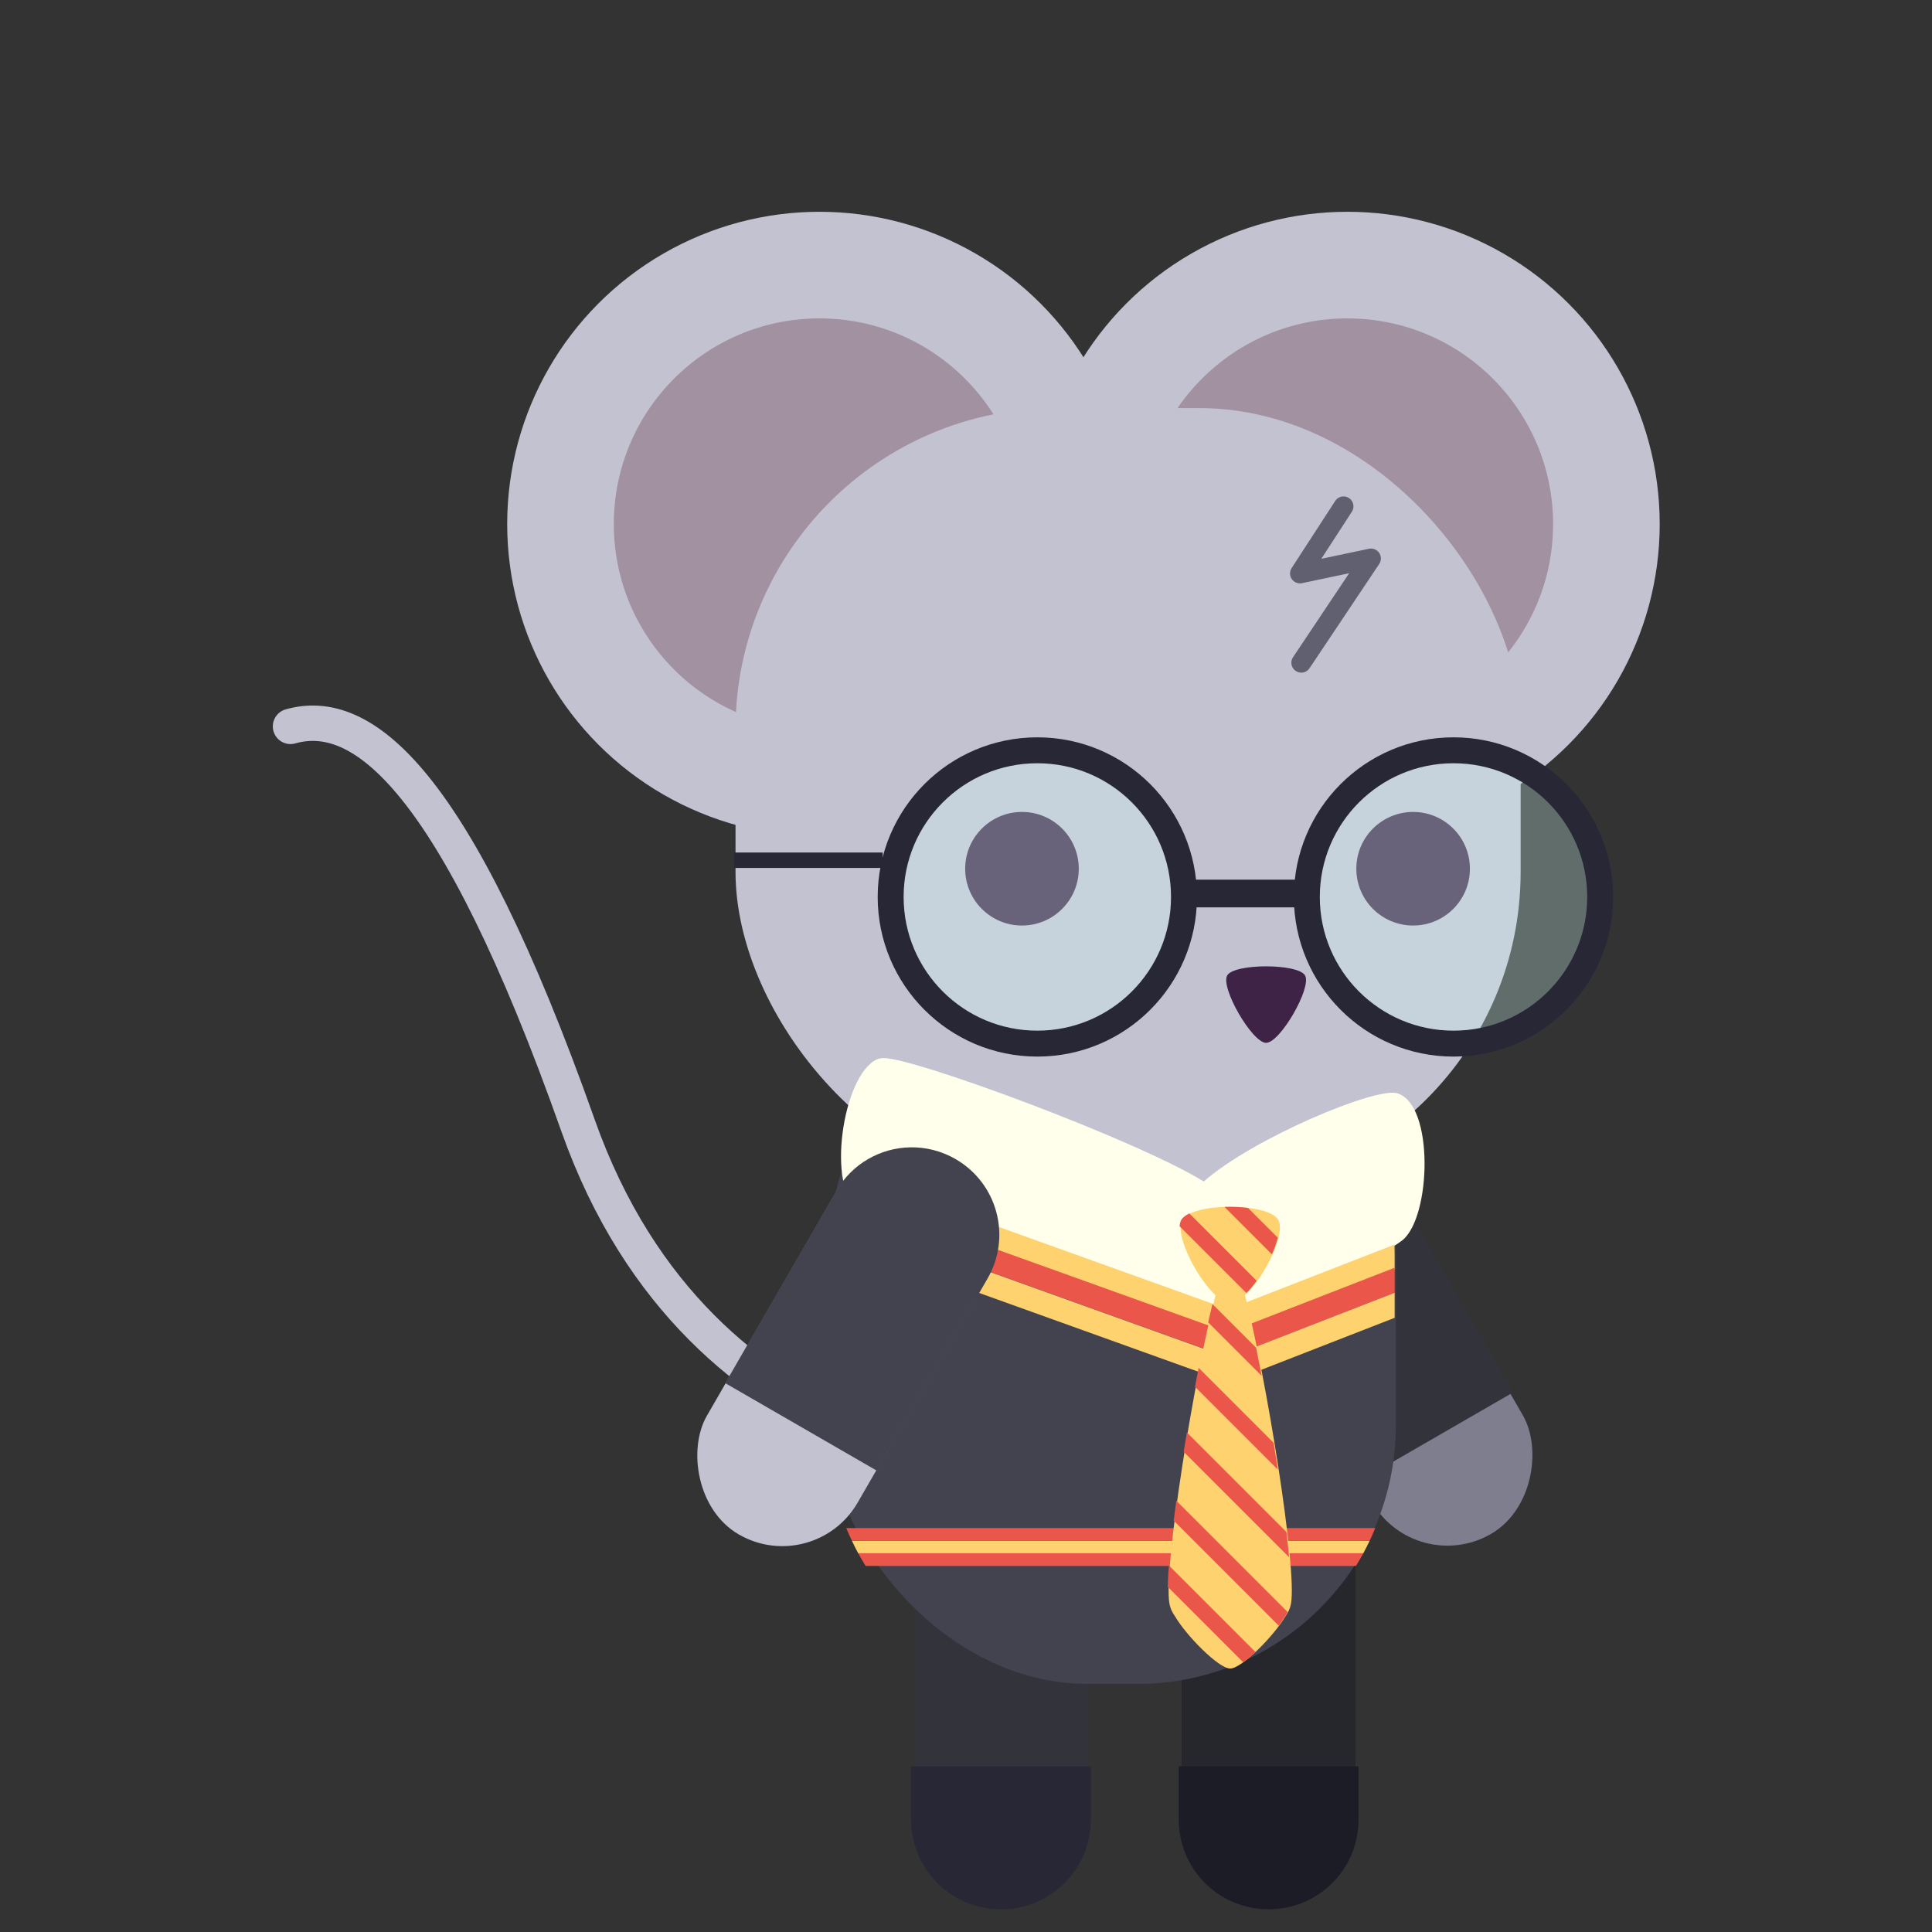 <?xml version="1.0" encoding="UTF-8" standalone="no"?>
<!-- Created with Inkscape (http://www.inkscape.org/) -->

<svg
   width="128"
   height="128"
   viewBox="0 0 33.867 33.867"
   version="1.1"
   id="svg1307"
   inkscape:version="1.1.2 (0a00cf5339, 2022-02-04)"
   sodipodi:docname="mouse-potter.svg"
   inkscape:export-filename="/home/henrique/Pictures/Moon Cheeser database/Harry Mouse.png"
   inkscape:export-xdpi="96.000008"
   inkscape:export-ydpi="96.000008"
   xmlns:inkscape="http://www.inkscape.org/namespaces/inkscape"
   xmlns:sodipodi="http://sodipodi.sourceforge.net/DTD/sodipodi-0.dtd"
   xmlns="http://www.w3.org/2000/svg"
   xmlns:svg="http://www.w3.org/2000/svg"
   xmlns:rdf="http://www.w3.org/1999/02/22-rdf-syntax-ns#"
   xmlns:cc="http://creativecommons.org/ns#"
   xmlns:dc="http://purl.org/dc/elements/1.1/">
  <rect x="0" y="0" width="33.867" height="33.867" fill="#333333" stroke="none"/>
  <defs
     id="defs1301">
    <inkscape:path-effect
       effect="powerstroke"
       id="path-effect126865"
       is_visible="true"
       lpeversion="1"
       offset_points="0.366,0.658 | 0.737,1.539 | 0.914,0.738"
       not_jump="false"
       sort_points="true"
       interpolator_type="CentripetalCatmullRom"
       interpolator_beta="0.2"
       start_linecap_type="zerowidth"
       linejoin_type="round"
       miter_limit="4"
       scale_width="1"
       end_linecap_type="zerowidth" />
    <inkscape:path-effect
       effect="skeletal"
       id="path-effect114945"
       is_visible="true"
       lpeversion="1"
       pattern="M 0,4.992 C 0,2.236 2.236,0 4.992,0 c 2.756,0 4.992,2.236 4.992,4.992 0,2.756 -2.236,4.992 -4.992,4.992 C 2.236,9.984 0,7.748 0,4.992 Z"
       copytype="single_stretched"
       prop_scale="1"
       scale_y_rel="false"
       spacing="0"
       normal_offset="0"
       tang_offset="0"
       prop_units="false"
       vertical_pattern="false"
       hide_knot="false"
       fuse_tolerance="0" />
    <inkscape:path-effect
       effect="skeletal"
       id="path-effect95947"
       is_visible="true"
       lpeversion="1"
       pattern="M 0,4.992 C 0,2.236 2.236,0 4.992,0 c 2.756,0 4.992,2.236 4.992,4.992 0,2.756 -2.236,4.992 -4.992,4.992 C 2.236,9.984 0,7.748 0,4.992 Z"
       copytype="single_stretched"
       prop_scale="1"
       scale_y_rel="false"
       spacing="0"
       normal_offset="0"
       tang_offset="0"
       prop_units="false"
       vertical_pattern="false"
       hide_knot="false"
       fuse_tolerance="0" />
    <inkscape:path-effect
       effect="skeletal"
       id="path-effect91934"
       is_visible="true"
       lpeversion="1"
       pattern="M 0,4.992 C 0,2.236 2.236,0 4.992,0 c 2.756,0 4.992,2.236 4.992,4.992 0,2.756 -2.236,4.992 -4.992,4.992 C 2.236,9.984 0,7.748 0,4.992 Z"
       copytype="single_stretched"
       prop_scale="1"
       scale_y_rel="false"
       spacing="0"
       normal_offset="0"
       tang_offset="0"
       prop_units="false"
       vertical_pattern="false"
       hide_knot="false"
       fuse_tolerance="0" />
    <inkscape:path-effect
       effect="skeletal"
       id="path-effect91930"
       is_visible="true"
       lpeversion="1"
       pattern="M 0,4.992 C 0,2.236 2.236,0 4.992,0 c 2.756,0 4.992,2.236 4.992,4.992 0,2.756 -2.236,4.992 -4.992,4.992 C 2.236,9.984 0,7.748 0,4.992 Z"
       copytype="single_stretched"
       prop_scale="1"
       scale_y_rel="false"
       spacing="0"
       normal_offset="0"
       tang_offset="0"
       prop_units="false"
       vertical_pattern="false"
       hide_knot="false"
       fuse_tolerance="0" />
    <inkscape:path-effect
       effect="skeletal"
       id="path-effect91926"
       is_visible="true"
       lpeversion="1"
       pattern="M 0,4.992 C 0,2.236 2.236,0 4.992,0 c 2.756,0 4.992,2.236 4.992,4.992 0,2.756 -2.236,4.992 -4.992,4.992 C 2.236,9.984 0,7.748 0,4.992 Z"
       copytype="single_stretched"
       prop_scale="1"
       scale_y_rel="false"
       spacing="0"
       normal_offset="0"
       tang_offset="0"
       prop_units="false"
       vertical_pattern="false"
       hide_knot="false"
       fuse_tolerance="0" />
  </defs>
  <sodipodi:namedview
     id="base"
     pagecolor="#282828"
     bordercolor="#666666"
     borderopacity="1.0"
     inkscape:pageopacity="0"
     inkscape:pageshadow="2"
     inkscape:zoom="3.959798"
     inkscape:cx="18.814091"
     inkscape:cy="69.321718"
     inkscape:document-units="mm"
     inkscape:current-layer="layer1"
     showgrid="true"
     inkscape:window-width="1920"
     inkscape:window-height="1022"
     inkscape:window-x="0"
     inkscape:window-y="30"
     inkscape:window-maximized="1"
     units="px"
     inkscape:snap-bbox="false"
     inkscape:bbox-nodes="true"
     inkscape:snap-page="true"
     inkscape:snap-nodes="true"
     inkscape:bbox-paths="false"
     inkscape:snap-global="false"
     inkscape:snap-bbox-midpoints="false"
     inkscape:snap-others="false"
     showguides="true"
     inkscape:guide-bbox="true"
     inkscape:snap-grids="false"
     inkscape:snap-to-guides="true"
     inkscape:pagecheckerboard="0"
     inkscape:object-paths="true"
     inkscape:snap-intersection-paths="true"
     inkscape:snap-smooth-nodes="true"
     inkscape:snap-midpoints="true">
    <inkscape:grid
       type="xygrid"
       id="grid883"
       empspacing="4" />
    <sodipodi:guide
       position="33.867,50.8"
       orientation="1,0"
       id="guide877"
       inkscape:locked="false" />
  </sodipodi:namedview>
  <g
     inkscape:label="Layer 1"
     inkscape:groupmode="layer"
     id="layer1"
     transform="translate(0,-263.133)">
    <g
       id="g1044"
       transform="matrix(1.546,0,0,1.546,38.223,-162.601)">
      <path
         sodipodi:type="star"
         style="opacity:1;fill:#ffffff;fill-opacity:1;stroke:none;stroke-width:3;stroke-linecap:round;stroke-linejoin:round;stroke-miterlimit:4;stroke-dasharray:none;stroke-opacity:1;paint-order:fill markers stroke"
         id="path145265"
         inkscape:flatsided="true"
         sodipodi:sides="3"
         sodipodi:cx="-133.79944"
         sodipodi:cy="38.300503"
         sodipodi:r1="9.1112185"
         sodipodi:r2="4.5556092"
         sodipodi:arg1="1.5707963"
         sodipodi:arg2="2.6179939"
         inkscape:rounded="0.12"
         inkscape:randomized="0"
         transform="matrix(0.351,0,0,0.218,35.463,283.237)"
         inkscape:transform-center-y="0.36220731"
         d="m -133.799,47.412 c -1.894,0 -8.837,-12.027 -7.891,-13.667 0.947,-1.64 14.834,-1.64 15.781,-1e-6 0.947,1.64 -5.997,13.667 -7.891,13.667 z" />
      <rect
         ry="0.986"
         y="292.094"
         x="-11.326"
         height="4.906"
         width="1.973"
         id="rect1181"
         style="fill:#26262d;fill-opacity:1;stroke:none;stroke-width:0.401;stroke-linecap:square;stroke-linejoin:bevel;stroke-miterlimit:4;stroke-dasharray:none;stroke-dashoffset:0;stroke-opacity:0.979;paint-order:normal" />
      <rect
         style="fill:#33333c;fill-opacity:1;stroke:none;stroke-width:0.401;stroke-linecap:square;stroke-linejoin:bevel;stroke-miterlimit:4;stroke-dasharray:none;stroke-dashoffset:0;stroke-opacity:0.979;paint-order:normal"
         id="rect140737"
         width="1.973"
         height="4.906"
         x="-14.361"
         y="292.094"
         ry="0.986" />
      <path
         style="fill:none;stroke:#c2c2d1;stroke-width:0.401;stroke-linecap:round;stroke-linejoin:miter;stroke-miterlimit:4;stroke-dasharray:none;stroke-opacity:1"
         d="m -13.014,292.053 c 0,0 -3.75,0.057 -5.155,-3.912 -1.405,-3.969 -2.456,-4.755 -3.261,-4.527"
         id="path1179"
         inkscape:connector-curvature="0"
         inkscape:transform-center-x="31.376121"
         inkscape:transform-center-y="-50.530738" />
      <g
         id="g123613">
        <rect
           transform="matrix(-0.866,0.5,0.5,0.866,0,0)"
           style="fill:#7e7e8f;fill-opacity:1;stroke:none;stroke-width:0.401;stroke-linecap:square;stroke-linejoin:bevel;stroke-miterlimit:4;stroke-dasharray:none;stroke-dashoffset:0;stroke-opacity:0.979;paint-order:normal"
           id="rect1183"
           width="1.973"
           height="4.906"
           x="152.177"
           y="244.735"
           ry="0.986" />
        <path
           id="path100985"
           style="fill:#33333c;fill-opacity:1;stroke:none;stroke-width:0.266;stroke-linecap:round;stroke-linejoin:round;stroke-miterlimit:4;stroke-dasharray:none;stroke-opacity:1;paint-order:fill markers stroke"
           d="m -9.66,288.491 c 0.334,0.007 0.656,0.184 0.836,0.496 l 1.258,2.178 -1.716,0.991 -1.258,-2.178 c -0.274,-0.475 -0.112,-1.079 0.363,-1.354 0.163,-0.094 0.342,-0.137 0.517,-0.133 z" />
      </g>
      <rect
         style="fill:#43434f;fill-opacity:1;stroke:none;stroke-width:0.401;stroke-linecap:square;stroke-linejoin:bevel;stroke-miterlimit:4;stroke-dasharray:none;stroke-dashoffset:0;stroke-opacity:0.979;paint-order:normal"
         id="rect1187"
         width="6.427"
         height="7.84"
         x="-15.324"
         y="286.631"
         ry="2.931" />
      <circle
         r="3.541"
         cy="281.32"
         cx="-15.432"
         id="circle1189"
         style="fill:#c2c2d1;fill-opacity:1;stroke:none;stroke-width:0.401;stroke-linecap:square;stroke-linejoin:bevel;stroke-miterlimit:4;stroke-dasharray:none;stroke-dashoffset:0;stroke-opacity:0.979;paint-order:normal" />
      <circle
         style="fill:#a191a1;fill-opacity:1;stroke:none;stroke-width:0.401;stroke-linecap:square;stroke-linejoin:bevel;stroke-miterlimit:4;stroke-dasharray:none;stroke-dashoffset:0;stroke-opacity:0.979;paint-order:normal"
         id="circle1191"
         cx="-15.432"
         cy="281.32"
         r="2.332" />
      <circle
         style="fill:#c2c2d1;fill-opacity:1;stroke:none;stroke-width:0.401;stroke-linecap:square;stroke-linejoin:bevel;stroke-miterlimit:4;stroke-dasharray:none;stroke-dashoffset:0;stroke-opacity:0.979;paint-order:normal"
         id="circle1195"
         cx="-9.446"
         cy="281.32"
         r="3.541" />
      <circle
         r="2.332"
         cy="281.32"
         cx="-9.446"
         id="circle1197"
         style="fill:#a191a1;fill-opacity:1;stroke:none;stroke-width:0.401;stroke-linecap:square;stroke-linejoin:bevel;stroke-miterlimit:4;stroke-dasharray:none;stroke-dashoffset:0;stroke-opacity:0.979;paint-order:normal" />
      <rect
         style="fill:#c2c2d1;fill-opacity:1;stroke:none;stroke-width:0.401;stroke-linecap:square;stroke-linejoin:bevel;stroke-miterlimit:4;stroke-dasharray:none;stroke-dashoffset:0;stroke-opacity:0.979;paint-order:normal"
         id="rect1205"
         width="8.902"
         height="8.902"
         x="-16.384"
         y="280.005"
         ry="3.642" />
      <g
         id="g32518"
         transform="matrix(0.725,0,0,0.635,3.294,118.759)">
        <path
           id="path31846"
           style="fill:#ffffeb;stroke-width:6.712;stroke-linecap:round;stroke-linejoin:round;paint-order:fill markers stroke"
           inkscape:transform-center-x="-0.50655409"
           inkscape:transform-center-y="0.0003469388"
           d="m -55.149,92.014 c -0.107,0.004 -0.196,0.02 -0.266,0.051 -1.491,0.66 -2.179,5.504 -0.77,6.285 0.959,0.531 12.309,4.183 15.696,4.047 2.682,-0.03 6.773,-2.143 7.517,-2.724 1.242,-0.97 1.374,-5.741 -0.223,-6.182 -0.937,-0.259 -6.169,1.898 -8.259,3.708 -2.852,-1.737 -12.445,-5.231 -13.696,-5.185 z"
           transform="matrix(0.366,0,0,0.425,-4.647,226.431)"
           sodipodi:nodetypes="ssscsscs" />
      </g>
      <g
         id="g73037">
        <circle
           style="fill:#3e2347;fill-opacity:1;stroke:none;stroke-width:0.401;stroke-linecap:square;stroke-linejoin:bevel;stroke-miterlimit:4;stroke-dasharray:none;stroke-dashoffset:0;stroke-opacity:0.979;paint-order:normal"
           id="circle1207"
           cx="-13.136"
           cy="285.228"
           r="0.644" />
        <circle
           r="0.644"
           cy="285.228"
           cx="-8.701"
           id="circle1209"
           style="fill:#3e2347;fill-opacity:1;stroke:none;stroke-width:0.401;stroke-linecap:square;stroke-linejoin:bevel;stroke-miterlimit:4;stroke-dasharray:none;stroke-dashoffset:0;stroke-opacity:0.979;paint-order:normal" />
      </g>
      <path
         sodipodi:type="star"
         style="opacity:1;fill:#3e2347;fill-opacity:1;stroke:none;stroke-width:2.363;stroke-linecap:square;stroke-linejoin:bevel;stroke-miterlimit:4;stroke-dasharray:none;stroke-dashoffset:0;stroke-opacity:0.979;paint-order:normal"
         id="path1211"
         sodipodi:sides="3"
         sodipodi:cx="-45.408615"
         sodipodi:cy="234.57965"
         sodipodi:r1="2.997191"
         sodipodi:r2="1.4985955"
         sodipodi:arg1="1.5707963"
         sodipodi:arg2="2.6179939"
         inkscape:flatsided="true"
         inkscape:rounded="0.18"
         inkscape:randomized="0"
         inkscape:transform-center-x="-6.3665075e-06"
         inkscape:transform-center-y="1.0312406"
         d="m -45.409,237.577 c -0.934,0 -3.063,-3.687 -2.596,-4.496 0.467,-0.809 4.724,-0.809 5.191,0 0.467,0.809 -1.661,4.496 -2.596,4.496 z"
         transform="matrix(0.17,0,0,0.17,-2.648,246.814)" />
      <path
         style="color:#000000;fill:#000000;fill-opacity:0;stroke-width:0.122;stroke-linecap:round;stroke-linejoin:round;-inkscape-stroke:none;paint-order:fill markers stroke"
         d="m -17.239,284.579 h 0.003 v 1.489 h -0.003 z"
         id="path114035" />
      <path
         style="color:#000000;fill:#000000;fill-opacity:0;stroke-width:0.282;stroke-linecap:round;stroke-linejoin:round;-inkscape-stroke:none;paint-order:fill markers stroke"
         d="m -16.766,284.442 a 0.445,0.445 0 0 1 -0.441,0.188 0.445,0.445 0 0 1 -0.356,-0.322 0.445,0.445 0 0 1 0.143,-0.458"
         id="path114041" />
      <path
         id="rect14135"
         style="fill:#272736;fill-opacity:1;stroke:none;stroke-width:2.736;stroke-linecap:round;stroke-linejoin:round;paint-order:fill markers stroke"
         d="m -14.394,295.406 v 0.601 c 0,0.565 0.455,1.02 1.02,1.02 0.565,0 1.019,-0.455 1.019,-1.02 v -0.601 z" />
      <path
         id="path16467"
         style="fill:#1c1c27;fill-opacity:1;stroke:none;stroke-width:2.736;stroke-linecap:round;stroke-linejoin:round;paint-order:fill markers stroke"
         d="m -11.359,295.406 v 0.601 c 0,0.565 0.455,1.02 1.02,1.02 0.565,0 1.019,-0.455 1.019,-1.02 v -0.601 z" />
      <path
         id="path49206"
         style="color:#000000;fill:#ffd270;fill-opacity:1;stroke-width:3.78;-inkscape-stroke:none"
         d="m -51.468,98.379 -0.326,0.945 11.062,3.976 7.107,-2.771 v -0.641 c 0,-0.143 -0.003,-0.286 -0.008,-0.428 l -7.115,2.77 z"
         transform="matrix(0.265,0,0,0.265,0,263.133)"
         sodipodi:nodetypes="ccccsccc" />
      <path
         id="path50595"
         style="color:#000000;fill:#eb564b;fill-opacity:1;stroke-width:3.78;-inkscape-stroke:none"
         d="m -51.468,99.371 -0.326,0.945 11.062,3.976 7.107,-2.771 v -1.072 l -7.123,2.773 z"
         transform="matrix(0.265,0,0,0.265,0,263.133)"
         sodipodi:nodetypes="ccccccc" />
      <path
         id="path52198"
         style="color:#000000;fill:#ffd270;fill-opacity:1;stroke-width:3.78;-inkscape-stroke:none"
         d="m -51.468,100.442 -0.326,0.945 11.062,3.976 7.107,-2.771 v -1.072 l -7.123,2.773 z"
         transform="matrix(0.265,0,0,0.265,0,263.133)"
         sodipodi:nodetypes="ccccccc" />
      <g
         id="g72953"
         transform="translate(0.174,0.32)">
        <circle
           style="fill:#d2fff7;fill-opacity:0.288;stroke:#272736;stroke-width:0.294;stroke-linecap:round;stroke-linejoin:round;stroke-miterlimit:4;stroke-dasharray:none;stroke-opacity:1;paint-order:fill markers stroke"
           id="path56584"
           cx="-13.136"
           cy="285.228"
           r="1.663" />
        <circle
           style="fill:#d2fff7;fill-opacity:0.288;stroke:#272736;stroke-width:0.294;stroke-linecap:round;stroke-linejoin:round;stroke-miterlimit:4;stroke-dasharray:none;stroke-opacity:1;paint-order:fill markers stroke"
           id="circle72949"
           cx="-8.417"
           cy="285.228"
           r="1.663" />
      </g>
      <rect
         style="fill:#272736;fill-opacity:1;stroke:none;stroke-width:0.168;stroke-linecap:round;stroke-linejoin:round;stroke-miterlimit:4;stroke-dasharray:none;stroke-opacity:1;paint-order:fill markers stroke"
         id="rect73127"
         width="1.682"
         height="0.175"
         x="-16.397"
         y="285.044" />
      <rect
         style="fill:#272736;fill-opacity:1;stroke:none;stroke-width:0.209;stroke-linecap:round;stroke-linejoin:round;stroke-miterlimit:4;stroke-dasharray:none;stroke-opacity:1;paint-order:fill markers stroke"
         id="rect76602"
         width="1.466"
         height="0.314"
         x="-11.294"
         y="285.352" />
      <path
         style="fill:none;stroke:#606070;stroke-width:0.225;stroke-linecap:round;stroke-linejoin:round;stroke-miterlimit:4;stroke-dasharray:none;stroke-opacity:1"
         d="m -9.49,281.119 -0.494,0.761 0.805,-0.17 -0.79,1.182"
         id="path76717" />
      <g
         id="g123603">
        <rect
           ry="0.986"
           y="256.819"
           x="131.245"
           height="4.906"
           width="1.973"
           id="rect1203"
           style="fill:#c2c2d1;fill-opacity:1;stroke:none;stroke-width:0.401;stroke-linecap:square;stroke-linejoin:bevel;stroke-miterlimit:4;stroke-dasharray:none;stroke-dashoffset:0;stroke-opacity:0.979;paint-order:normal"
           transform="rotate(30)" />
        <path
           id="rect99591"
           style="fill:#43434f;fill-opacity:1;stroke:none;stroke-width:0.266;stroke-linecap:round;stroke-linejoin:round;stroke-miterlimit:4;stroke-dasharray:none;stroke-opacity:1;paint-order:fill markers stroke"
           d="m -14.406,288.387 c -0.334,0.007 -0.656,0.184 -0.836,0.496 l -1.258,2.178 1.716,0.991 1.258,-2.178 c 0.274,-0.475 0.112,-1.079 -0.363,-1.354 -0.163,-0.094 -0.342,-0.137 -0.517,-0.133 z" />
      </g>
      <path
         id="rect104447"
         style="fill:#ffd270;fill-opacity:1;stroke:none;stroke-width:0.749;stroke-linecap:round;stroke-linejoin:round;stroke-miterlimit:4;stroke-dasharray:none;stroke-opacity:1;paint-order:fill markers stroke"
         d="m -56.848,112.129 c 0.087,0.182 0.175,0.363 0.271,0.539 h 21.611 c 0.096,-0.177 0.187,-0.357 0.273,-0.539 z"
         transform="matrix(0.265,0,0,0.265,0,263.133)" />
      <path
         id="rect109868"
         style="fill:#eb564b;fill-opacity:1;stroke:none;stroke-width:0.749;stroke-linecap:round;stroke-linejoin:round;stroke-miterlimit:4;stroke-dasharray:none;stroke-opacity:1;paint-order:fill markers stroke"
         d="m -57.088,111.588 c 0.075,0.183 0.156,0.363 0.24,0.541 h 22.156 c 0.084,-0.178 0.163,-0.358 0.238,-0.541 z"
         transform="matrix(0.265,0,0,0.265,0,263.133)" />
      <path
         id="rect111510"
         style="fill:#eb564b;fill-opacity:1;stroke:none;stroke-width:0.749;stroke-linecap:round;stroke-linejoin:round;stroke-miterlimit:4;stroke-dasharray:none;stroke-opacity:1;paint-order:fill markers stroke"
         d="m -56.576,112.668 c 0.1,0.183 0.207,0.364 0.316,0.541 h 20.979 c 0.11,-0.177 0.217,-0.358 0.316,-0.541 z"
         transform="matrix(0.265,0,0,0.265,0,263.133)" />
      <g
         id="g116524"
         transform="matrix(0.442,0,0,0.442,-4.792,172.495)">
        <path
           id="path111543"
           style="fill:#ffd270;fill-opacity:1;stroke:none;stroke-width:0.209;stroke-linecap:round;stroke-linejoin:round;stroke-miterlimit:4;stroke-dasharray:none;stroke-opacity:1;paint-order:fill markers stroke"
           inkscape:transform-center-y="0.35565089"
           d="m -13.536,263.724 c -0.551,0 -1.103,0.112 -1.232,0.336 -0.203,0.352 0.355,1.47 0.855,1.931 -0.548,2.106 -1.341,7.009 -1.183,7.909 0.021,0.121 0.071,0.23 0.142,0.326 0.286,0.494 1.12,1.343 1.418,1.343 0.298,0 1.132,-0.848 1.418,-1.343 0.071,-0.096 0.121,-0.204 0.142,-0.326 0.158,-0.9 -0.634,-5.803 -1.182,-7.909 0.5,-0.461 1.058,-1.579 0.854,-1.931 -0.129,-0.224 -0.681,-0.336 -1.232,-0.336 z" />
        <path
           id="rect113418"
           style="fill:#eb564b;fill-opacity:1;stroke:none;stroke-width:0.952;stroke-linecap:round;stroke-linejoin:round;stroke-miterlimit:4;stroke-dasharray:none;stroke-opacity:1;paint-order:fill markers stroke"
           d="m -51.16,2.232 c -0.159,0 -0.317,0.005 -0.475,0.01 l 4.588,4.588 c 0.251,-0.562 0.451,-1.113 0.572,-1.611 l -2.875,-2.875 c -0.576,-0.074 -1.193,-0.111 -1.811,-0.111 z m -3.873,0.645 c -0.367,0.173 -0.642,0.381 -0.783,0.625 -0.095,0.164 -0.147,0.373 -0.16,0.615 l 6.467,6.467 c 0.333,-0.338 0.668,-0.745 0.99,-1.193 z m 2.234,8.77 c -0.136,0.552 -0.275,1.143 -0.416,1.768 l 5.186,5.186 c -0.18,-0.938 -0.362,-1.853 -0.543,-2.727 z m -1.338,6.176 c -0.118,0.6 -0.235,1.211 -0.352,1.832 l 8.025,8.025 c -0.131,-0.857 -0.269,-1.723 -0.412,-2.596 z m -1.137,6.252 c -0.106,0.627 -0.21,1.251 -0.311,1.875 l 10.207,10.207 c -0.07,-0.757 -0.156,-1.573 -0.258,-2.441 z m -1.021,6.609 c -0.091,0.66 -0.177,1.303 -0.256,1.928 l 10.174,10.174 c 0.224,-0.305 0.423,-0.597 0.576,-0.861 0.109,-0.146 0.203,-0.301 0.283,-0.463 z m -0.717,6.266 c -0.062,0.779 -0.102,1.474 -0.115,2.066 l 7.312,7.314 c 0.371,-0.276 0.772,-0.621 1.178,-1.006 z"
           transform="matrix(0.265,0,0,0.265,0,263.133)" />
      </g>
    </g>
  </g>
</svg>
